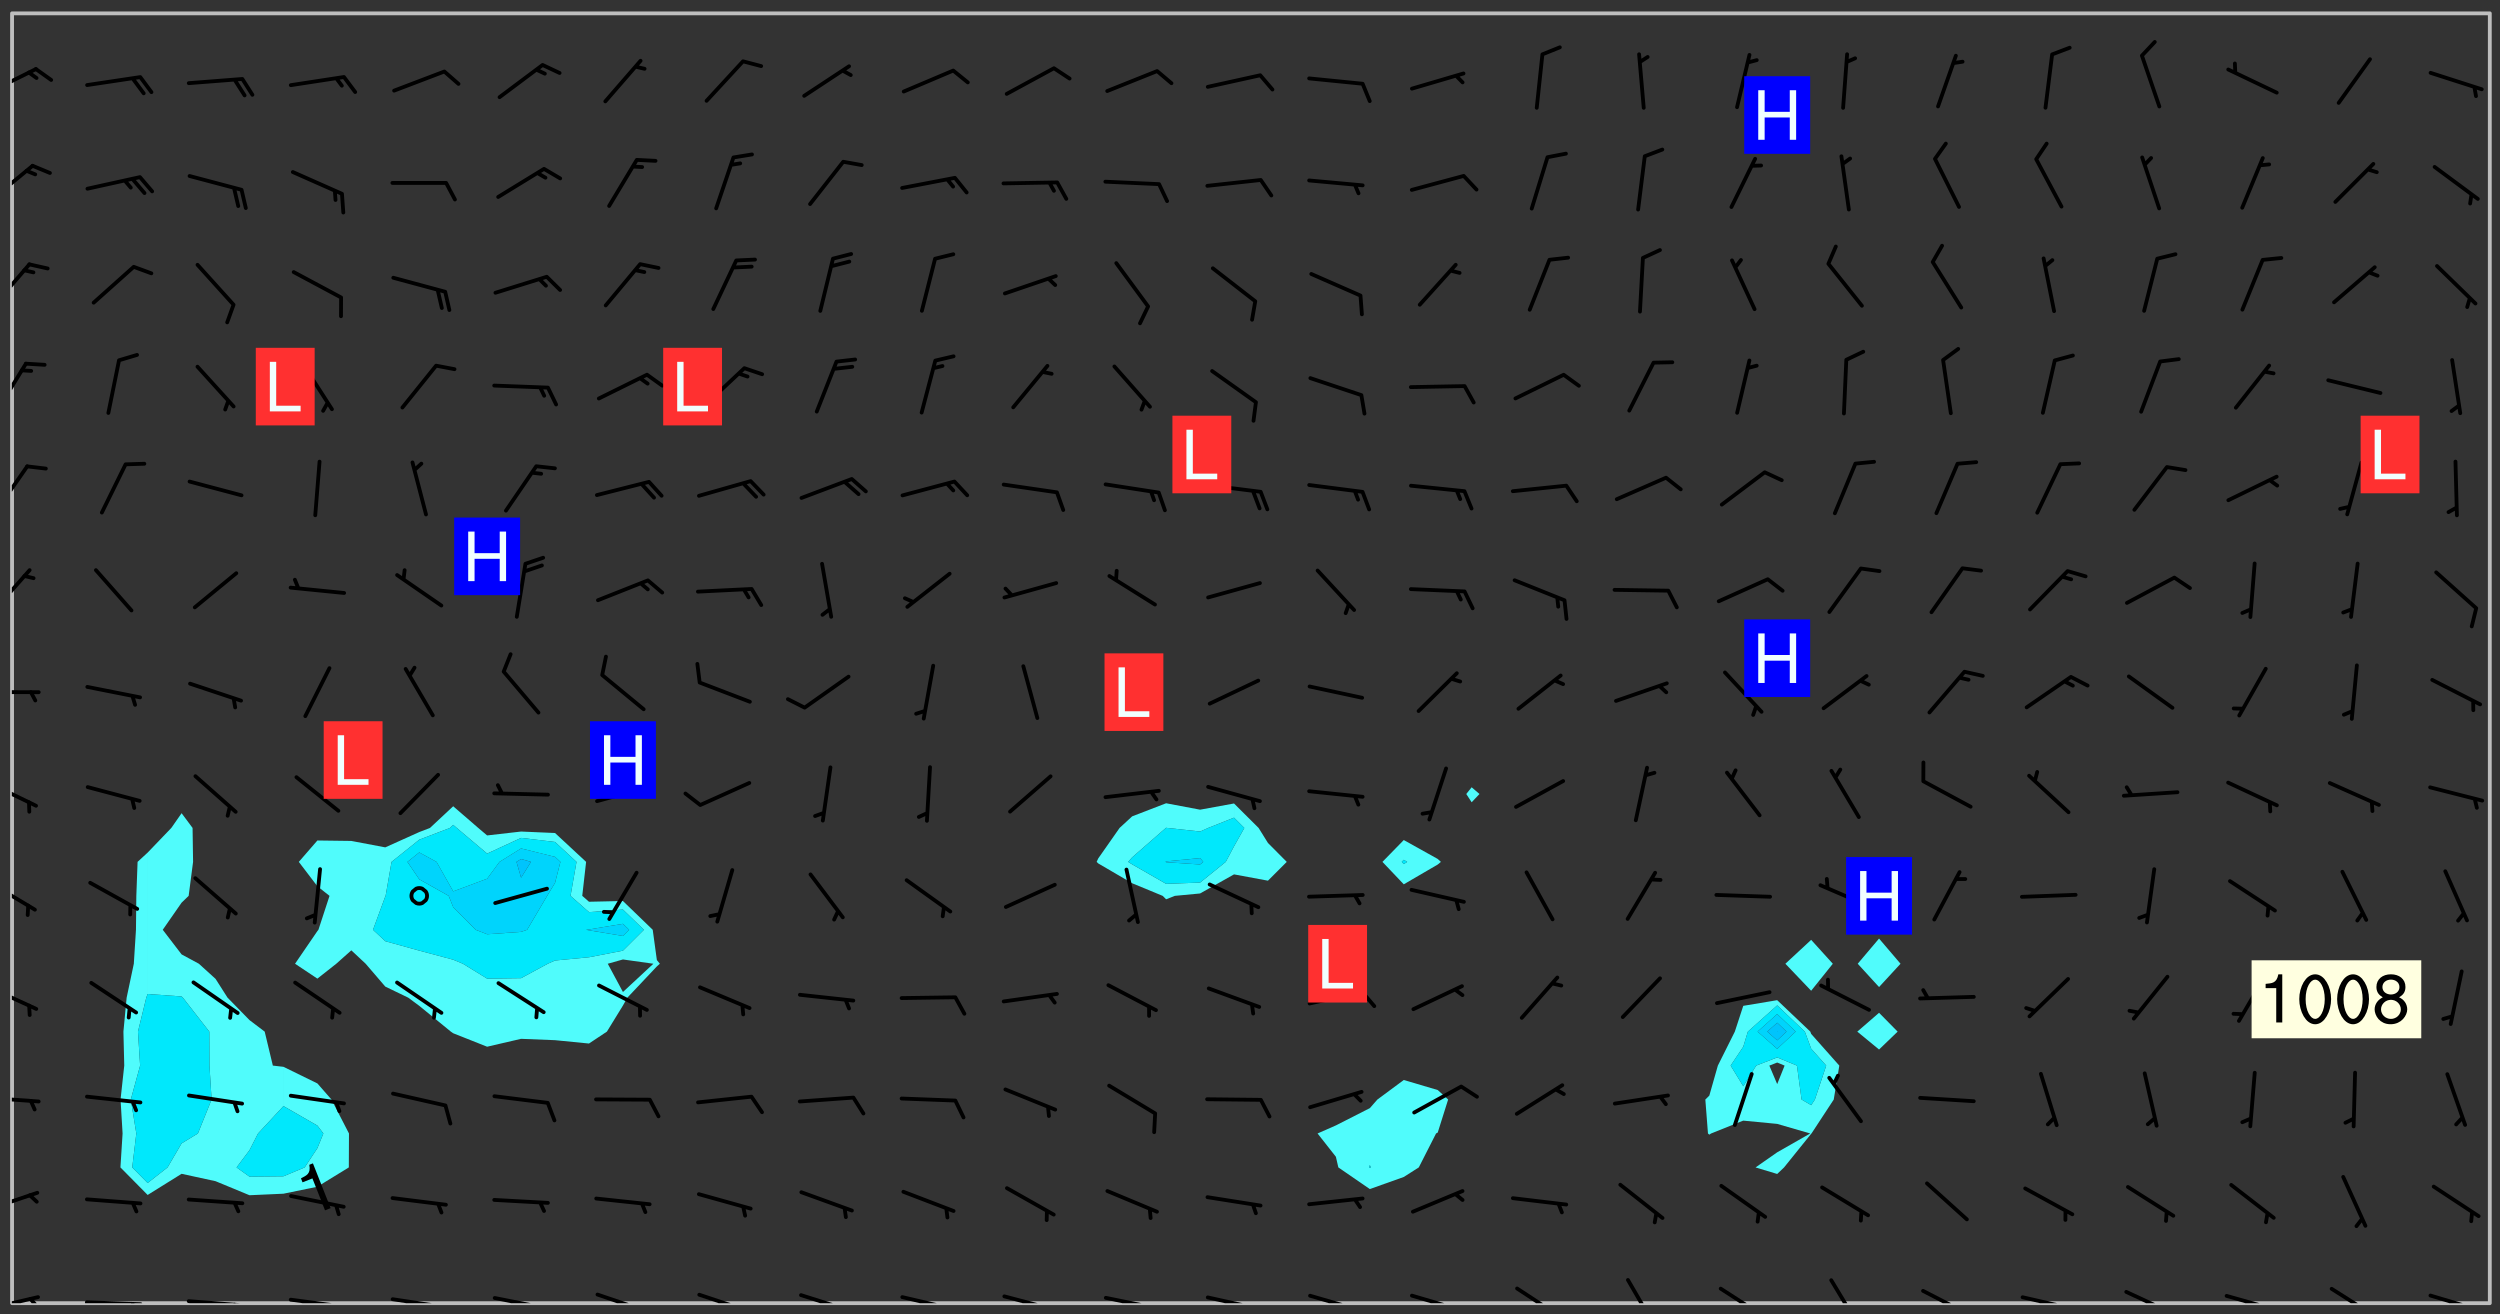<svg xmlns="http://www.w3.org/2000/svg" role="img" xmlns:xlink="http://www.w3.org/1999/xlink" viewBox="142.45 309.95 326.84 171.84"><rect x="142.45" y="309.95" width="326.84" height="171.84" fill="#333333" stroke="none"/><defs><clipPath id="a"><path d="M144 311.672h1v168.656h-1zm0 0"/></clipPath><clipPath id="b"><path d="M144 311.672h324v168.656H144zm0 0"/></clipPath><clipPath id="c"><path d="M467 311.672h1v168.656h-1zm0 0"/></clipPath><clipPath id="d"><path d="M144 479h4v1.328h-4zm0 0"/></clipPath><clipPath id="e"><path d="M146 479h2v1.328h-2zm0 0"/></clipPath><clipPath id="f"><path d="M153 479h9v1.328h-9zm0 0"/></clipPath><clipPath id="g"><path d="M159 480h2v.328h-2zm0 0"/></clipPath><clipPath id="h"><path d="M166 479h9v1.328h-9zm0 0"/></clipPath><clipPath id="i"><path d="M172 480h2v.328h-2zm0 0"/></clipPath><clipPath id="j"><path d="M180 479h8v1.328h-8zm0 0"/></clipPath><clipPath id="k"><path d="M186 480h2v.328h-2zm0 0"/></clipPath><clipPath id="l"><path d="M193 479h8v1.328h-8zm0 0"/></clipPath><clipPath id="m"><path d="M199 480h2v.328h-2zm0 0"/></clipPath><clipPath id="n"><path d="M206 479h9v1.328h-9zm0 0"/></clipPath><clipPath id="o"><path d="M212 480h2v.328h-2zm0 0"/></clipPath><clipPath id="p"><path d="M220 478h8v2.328h-8zm0 0"/></clipPath><clipPath id="q"><path d="M226 480h1v.328h-1zm0 0"/></clipPath><clipPath id="r"><path d="M233 478h8v2.328h-8zm0 0"/></clipPath><clipPath id="s"><path d="M239 480h2v.328h-2zm0 0"/></clipPath><clipPath id="t"><path d="M246 479h9v1.328h-9zm0 0"/></clipPath><clipPath id="u"><path d="M252 480h2v.328h-2zm0 0"/></clipPath><clipPath id="v"><path d="M260 479h8v1.328h-8zm0 0"/></clipPath><clipPath id="w"><path d="M266 480h1v.328h-1zm0 0"/></clipPath><clipPath id="x"><path d="M273 479h8v1.328h-8zm0 0"/></clipPath><clipPath id="y"><path d="M280 480h2v.328h-2zm0 0"/></clipPath><clipPath id="z"><path d="M286 479h9v1.328h-9zm0 0"/></clipPath><clipPath id="A"><path d="M292 480h2v.328h-2zm0 0"/></clipPath><clipPath id="B"><path d="M300 479h8v1.328h-8zm0 0"/></clipPath><clipPath id="C"><path d="M305 480h2v.328h-2zm0 0"/></clipPath><clipPath id="D"><path d="M313 479h8v1.328h-8zm0 0"/></clipPath><clipPath id="E"><path d="M319 480h1v.328h-1zm0 0"/></clipPath><clipPath id="F"><path d="M326 479h9v1.328h-9zm0 0"/></clipPath><clipPath id="G"><path d="M332 480h2v.328h-2zm0 0"/></clipPath><clipPath id="H"><path d="M340 478h7v2.328h-7zm0 0"/></clipPath><clipPath id="I"><path d="M355 477h5v3.328h-5zm0 0"/></clipPath><clipPath id="J"><path d="M367 478h7v2.328h-7zm0 0"/></clipPath><clipPath id="K"><path d="M381 477h5v3.328h-5zm0 0"/></clipPath><clipPath id="L"><path d="M393 478h8v2.328h-8zm0 0"/></clipPath><clipPath id="M"><path d="M406 479h8v1.328h-8zm0 0"/></clipPath><clipPath id="N"><path d="M412 480h2v.328h-2zm0 0"/></clipPath><clipPath id="O"><path d="M420 478h8v2.328h-8zm0 0"/></clipPath><clipPath id="P"><path d="M433 479h8v1.328h-8zm0 0"/></clipPath><clipPath id="Q"><path d="M439 480h1v.328h-1zm0 0"/></clipPath><clipPath id="R"><path d="M447 478h7v2.328h-7zm0 0"/></clipPath><clipPath id="S"><path d="M459 479h9v1.328h-9zm0 0"/></clipPath><clipPath id="T"><path d="M465 480h2v.328h-2zm0 0"/></clipPath><clipPath id="U"><path d="M144 465h4v4h-4zm0 0"/></clipPath><clipPath id="V"><path d="M144 453h4v2h-4zm0 0"/></clipPath><clipPath id="W"><path d="M144 438h4v5h-4zm0 0"/></clipPath><clipPath id="X"><path d="M144 425h4v5h-4zm0 0"/></clipPath><clipPath id="Y"><path d="M144 411h4v5h-4zm0 0"/></clipPath><clipPath id="Z"><path d="M144 400h4v1h-4zm0 0"/></clipPath><clipPath id="aa"><path d="M144 384h3v7h-3zm0 0"/></clipPath><clipPath id="ab"><path d="M144 370h3v7h-3zm0 0"/></clipPath><clipPath id="ac"><path d="M144 357h3v7h-3zm0 0"/></clipPath><clipPath id="ad"><path d="M144 344h3v7h-3zm0 0"/></clipPath><clipPath id="ae"><path d="M144 331h3v6h-3zm0 0"/></clipPath><clipPath id="af"><path d="M144 318h4v5h-4zm0 0"/></clipPath><g id="ag" clip-path="url(#clip1)"><path fill="#fff" fill-opacity="0" fill-rule="evenodd" d="M0 0h1000v1000H0zm0 0"/><path fill="#d3d3d3" fill-opacity="0" fill-rule="evenodd" d="M162.152 355.867l-.234.293.059.234.117.172.176.234.293.348.113.059.117-.172.059-.234.176-.176.465-.176h.699l.234.293.289.816.059.176.176.23.352.234.699.699.172.176.234.348.234.41.289.582.41.465.23.234.234.176.117.23.176.293.172 1.164v.234l.059.289.059.117.117.117.348.41.117.172.176.176.176.234.117.172.172.352.059.234.234.406.234-.059-.176.176-.059.93h-.582l-.234-.113-.348.113-.117.117-.059.293-.059.176-.117.172-.465.293-.059.234-.059.113v.645l.059.172v.41l.059.059v.406l.059.406.117.176.059.059.23.641-.059.293v.699l-.059.582v.234l-.059.23-.055.352v1.922l.055.117h.426l-.367.117-.023.352.891 1.168 1.742.539 1.34.359v.539l.09.809.535.715 1.52.27.891-.086.09 1.164.535.18 1.16-.18 2.055-.984 1.16-.363 1.879-.176 1.695-.18-.18.719-1.516.086-1.25.09-.805.27-1.074.809.27.719.535.898-.18.625-.266.809.266 1.078.625.898.805.18 1.25-.18-.266.723.098.504.055.293v.172l.059.293v.406l.176.117.352.117h.406l.293-.176.113-.117.059-.117.117-.23.059-.176.352-.465.23-.176.176-.059.176.059.059.176.117.988.055.469.059.172.117.234.176.059.816.059h.289l.117.234.059.406.059.352v1.105l.117.293.117.348.289.699.176.352.582.754.352.176.172.059.469.234.641.465.348.234.293.176.293.055.23.062.816.348.293.176.113.172.352.352.117.176.523.641v.289l.059.352v.348l.059.352.059.289.117.059.172.059h.176l.582.234.176.117.176.289.176.234.113.234.293.23.117.117v.41l.059.055.289.234.234.117.059.117.117.172.059.117.23.234.059.176.234.059.117.059-.117.113-.059.117v.117l-.117.293-.117.289v.582l.176.117.117.059.059.117.117.117.113.059.176.348.059.352.059.406v.176l-.059.176-.117.699v.172l.117.176.293.293h.406l.176.117.117.172.117.293v.234h-.527l-.23-.234h-.234l-.176.059-.059.699.059.348.117.176.176.41.117.23.289.469.176.055h.523l.234.059.758.641.059.293v.234l.059.059.23.348v.352l-.117.172v.293l.293.289.293.176.172.059.293.176.293.117.582.406.289.234.293.176.219.16.016.012.23.176.641.523.176.234.117.176.176.176.113.172v.641l.117.176.469.117.582.117.234.059.23.113.293.117.113.059.586.352.289.172.176.062.176.055.176.059.699.352.289.176.234.055.289.176.234.117.641.406.293.117.172.059.234.059.41.059.23.059.234.117.059.172-.41.176.469.059.059.293.113.234.176.055.234.059.176.059.406.117.641.234.117.172.059.234v.176l-.059.117-.059.406.234.234.117.059.348.117.641.23.176.117.289.117.176.176.234.465.582 1.105.176.176.348.176.176.117.352.117 1.047.523.234.059.465.113.293.059.465.176.758.582.234.234.348.465.176.176.289.234.816.699.293.176.289.289.293.176.293.289.695.641.176.176.293.234.289.234.469.289.641.582.348.234.234.293.348.348.352.465.934.992.348.406.117.176.234.059.113.117.645.176.23.113.234.059.293.176.23.117.934.699.406.406.234.176.406.176.234.117.816.348.348.234.234.117.293.289.23.117.758.352.352.172.23.059.293.117.234.059.871.176h.816l.469.23.172.059.875.699.465.117.293.059.176.059.23.059.469.059.348.059.352.059.406.059h.293l.172.059v.23l.176.176h.293l.348.059.352.059.699.117h.641l.465-.234.293-.176.172-.117.41-.172.289-.176.934-.465.469-.293.523-.293.465-.172.465-.176 1.051-.465.289-.117.41-.117.289-.117.527-.176 1.516-.699.582-.348.289-.059.293-.059.348-.117.875-.23.352-.117h.113l.234-.059.875-.234.234-.059h.812l.352-.059.816-.117.172-.059.352-.055.293-.059.23-.059.816-.176.176-.059h.348l.234-.059.465-.117.758-.172.234-.059h.348l.41-.117.289-.059 1.285-.059h.289l.41-.059.23-.059h.176l.875-.117h.406l.41-.117h.348l.352-.113.871-.059h1.75l1.047.289.41.117.289.117.352.117.289.117 1.051.172.289.059h.293l.293.059.172.059.41.059.172.059.117.059h.117l.117.059.352.059h.113l.41.066 1.922.395 1.926.395 1.52.449 1.695.719 2.145.805 1.605-.719 1.43-.805 1.16-1.078 1.25-.449 3.035-.719 1.875-.359 2.145-1.348 2.234-1.254 2.5-1.258 1.695-.449 1.785-.18 1.16-.27.625.539 1.34-.27.715-.988.984-1.344.445-.18.805-.359 1.875-.539 1.785-.449 1.25-.27 1.16-.09 1.699-.09 1.961-.27 1.25-.09h.539l.625-.09h.891l2.145-.18 2.41-.18 2.59-.09 1.695.18 1.609.09 1.43.359 1.16.719 1.875.988 1.16 1.527.266.715.629.09.355.898.535.539.535 1.527 1.074.359h.535l-.805.535.09 1.707.715 2.695.891.805.895.988.715 1.258 1.785.539 1.52-.18.355 1.344 1.609-.805.98-.539.27.27.316-.215.219-.145.801.449.449-.359h.355l.535-.27.539-.719.535-.27.625-.988 1.16.449.84.371 1.395.617 1.695-.18h1.605l1.785.09.18-1.707.535-1.344.805.27.492.848.402.406-.09.539v.359l.715.449.711-.27h1.43l.359.988.445 1.258.715 1.344 1.25.629 1.695.629.715-.18.18-.539.98-.09.449.359.086 1.258-.266.629-.535.18v.539l.715.984.266.539.984.988.801 1.078-.266.359-.09.898-.625 2.332-.355 2.066-.09 1.793-.18.719-.09.539v1.438l-.98 1.883-.359 1.707-.535.898-.805 1.168-.266.539 2.055 1.254.086.359-.355.539-.09-.18v.809l.09 1.438-.445.715-1.074.094-.266.715.535.898.805.719 1.16.809 1.34.27.445.359-.355.449-1.789-.09-1.25-.449-.715-.719-.625-.09-.176 3.59-.188 1.309h89.359V311.703h-55.27v49.082l.762.125 3.289.543 2.023 2.836v2.754l2.352.332 2.348.332h4.051l-1.379 4.16-2.023.707-2.023.703-.543.344-2.594 1.617-.188.117-2.023-2.078-.73-2.742-2.672-2.078-1.375-3.5-.066-.082-1.957-2.672 2.75-1.418v-49.082H294.422v91.414l.117.031.133.012.074.074.105.047.09.059.086.059.09.059.297.297.059.09.031.117.027.117.016.137-.031.117-.059.09-.059.086-.043.105-.047.102-.027.121v.145l.176.27.148.148.074.086.074.074.043.105.062.09.059.086.043.105.059.09.047.102.043.105.059.086.117.18.074.074.062.086.059.09.043.105.059.09.059.086.062.09.059.09.043.102.117.18.074.074.059.086.074.074.09.059.105.047h.148l.133-.016.133.016.102-.047.074-.074.047-.102-.016-.133v-.148l-.047-.105-.027-.117-.047-.102-.027-.121-.043-.102-.062-.09-.043-.102-.043-.105-.031-.117-.016-.133-.012-.137.086-.059.059-.086.121-.031.043.105.016.133v.117l.059.102.059.09.09.059.148.148.059.09.043.105-.012.102.086.059.105.047.086.059.09.059.074.074-.117.027-.105.047-.086.059-.074.074-.059.09-.062.086-.027.121-.047.102-.043.105-.031.117-.012.133-.016.133v.148l.027.117.047.105.043.102.059.09.074.074.09.059.074.074.09.059.059.09.043.105.047.102.117.031.133.016h.148l.117-.031.105.043.043.105.047.102.027.121L299.5 410l.027.117.031.121.027.117.105.043.102.047.133-.016.148.148.062.086.074.074.07.074.09.062.105.043.102.043.117.031.137.016.117-.031.074-.074.027-.117-.012-.133-.031-.121-.027-.117.043-.105h.117l.09.062.117.027h.148l.133.016h.148l.133.016.133-.016h.148l.133-.016.133-.012.137.012.117-.027.133-.016.191-.059-.059.176-.016.133-.027.121-.016.133-.059.086-.133.016-.105.047-.105.043-.117.031-.117.027-.266.031h-.148l-.133.016-.074.074.059.086.148.148.117.18.074.07.09.062.09.059.086.059.09.059.102.043.105.062.105.043.086.059.105.047.102.043.18.117.059.09-.043.102-.047.105.016.133.223.223.059.09.043.102.031.121.043.102.016.133.031.117.012.137.031.117.148.148.102.043.105.043.117.031.133.016.137.016h.117l.117-.031.09-.059.043-.105.047-.102.043-.105.031-.117.012-.133v-.148l-.012-.133-.016-.133-.031-.117-.043-.105-.047-.105-.043-.102-.043-.105-.016-.133.016-.133.027-.117.031-.117.027-.121.047-.102.09-.059.086-.062.074-.074.09-.059.223-.223.059-.086.074-.074.117-.18.059-.086v-.148l-.074-.074-.102-.047-.105-.043-.102-.043-.059-.09-.047-.105-.027-.117.09-.059.117-.031.102-.043.18-.117.148-.148.012-.133-.012-.105-.09-.059-.133.016h-.148l-.133.016-.133-.016-.121-.031-.086-.059-.074-.074-.059-.09-.062-.086-.117-.18-.059-.086.031-.121.086-.059.121-.031.059-.086v-.121l-.031-.117-.059-.09-.059-.086-.047-.105-.027-.117-.016-.133.059-.09.074-.074.09-.059.117-.18.074-.074.059-.086.148-.148.121-.031.133-.016.133.016.074.074.043.105.016.133-.031.117-.117.031-.133.012-.148.148-.043.105-.047.102-.027.121-.031.117v.148l.031.117.043.105.059.09.074.07.074.074.117.031.121.027.117-.027.133-.016h.117l.09.059.074.074.047.105.059.086.102.047.133.016.105.043.086.059-.012.105-.074.074-.18.117-.059.09-.09.059-.07.074-.074.074-.062.09-.027.117-.016.133.016.133-.016.133v.148l.016.133.027.117.031.121.074.074.09.059.086.059.09.059.117.031v.086l-.102.047-.09.059-.266.031-.117.027h-.148l-.105.043-.102.047-.059.09-.062.234-.012.133-.031.121-.016.133v.293l-.012.133.012.137.016.133.133.016.133.012.121.031.086.059.074.074.047.105.043.102.016.133v.445l-.016.133v.445l.031.266.027.117.016.133.031.117.086.211.031.266v.148l-.031.117-.027.117-.031.121-.027.117-.031.117-.031.121-.012.133-.016.133.09.059.117-.031.102.016.047.105-.031.266v.441l-.043.105-.047.105-.043.102-.043.105-.059.086-.031.121-.043.117-.031.117-.016.133.016.133.059.09.105.047.086.059.059.086-.012.137-.031.117-.043.102v.445l-.016.133v.148l-.031.117-.043.105-.027.117-.047.105-.043.102-.031.121-.027.117-.031.133-.031.117-.027.117-.043.105-.031.117-.031.121-.012.133-.016.133v.297l.027.117v.148l.047.398.027.117.059.09.121.031h.148l.133-.016.059.09v.117l-.059.09-.09.059-.102.043-.105.047-.09.059-.086.059-.137.016-.117-.031-.133-.016-.102.047-.062.086-.012.137-.016.133-.031.117-.027.117-.016.133-.031.121v.297l.016.133.031.117v.148l.012.133v.148l-.027.117-.047.102-.027.121-.031.117-.059.09-.074.074-.102.043-.105.047-.117.027-.121.031-.102-.047.059-.086.105-.047.027-.117.031-.117.027-.121.031-.117v-.148l.016-.133-.031-.117-.043-.105-.105.016-.074.074-.102.043-.09.062-.074.074-.043.102-.016.133-.031.117L304.25 426l-.031.117-.027.117-.031.121-.027.117-.031.117-.043.105-.09.059h-.09l-.117-.031-.031-.086.016-.137-.031-.117v-.148l-.012-.133v-.148l-.062-.234-.027-.121-.043-.102-.047-.105-.059-.086-.059-.09-.043-.105-.062-.086-.148-.148-.07-.074-.105-.047-.105-.043-.102-.043-.297-.297-.09-.074-.086-.059-.105-.043-.09-.062-.086-.059-.105-.043-.09-.059-.086-.062-.074-.07-.105-.047-.086-.059-.105-.043-.09-.062-.102-.043-.105-.043-.086-.059-.105-.047-.105-.043-.102-.047-.09-.059-.102-.043-.105-.043-.09-.062-.117-.027-.133-.016-.133.016H299.75l-.133.016-.117-.031-.09-.059-.074-.074-.09-.059-.102-.047h-.148l-.121-.027-.102-.043-.074-.074-.117-.18-.09-.059-.102-.043-.09-.062-.105-.043-.09-.059-.086-.059-.105-.047-.059-.086-.059-.09-.043-.105-.047-.102-.074-.074-.086-.059-.074-.074-.09-.059-.223-.223-.043-.105-.031-.266.105-.043h.145l.105.043.074.074.09.059.086.059.105.047.09.059.148.148.07.074.148.148.062.086.074.074.086.059.074.074.09.062.09.059.086.059.27.176.102.047.105.043.102.043.047-.074.059-.086.074-.074.07-.074.105.043.074.074.059.09.043.102.047.105.043.105.121.027.117-.027.074-.09.043-.105.059-.09.074-.074.105-.043.117-.027.133.012.09.059.148.148.059.09.043.105.047.102.043.105.043.102.105.047.105.043.133.016.086-.059.059-.09.074-.074.105-.043.117.027.105.047.102.043.105.043.102.047.18.117v.117l-.016.133.016.133.016.137.059.086.102.047.121.027.117.031h.148l.117-.031.059-.09.18-.117.059-.09.074-.074.059-.086.117-.18.18-.117.117.031.09.059.043.074-.016.133v.117l.09.059h.148l.133-.016.133-.012.266-.031.105-.043.117-.031.121-.027.074-.074.07-.074.062-.09-.016-.105-.047-.102-.102-.043-.105-.016-.117.027-.266.031h-.148l-.074-.074-.09-.059-.117-.031-.117-.027-.133-.016h-.148l-.133.016h-.297l-.105-.047-.148-.148-.043-.102-.059-.09.223-.223.086-.059.105-.043.117-.031.133-.016.133.016.137.016.102.043.133-.012.09-.062.102-.043.062-.09-.047-.102-.09-.059-.117-.031-.102-.043-.059-.09-.062-.09v-.117l.016-.133.105-.047.074-.07v-.121l-.09-.059-.031-.117.09-.059.074-.074.043-.105.059-.09.047-.102.016-.133v-.148l-.047-.105-.043-.102-.09-.059-.133-.016-.102-.043-.137-.016-.117-.031h-.445l-.133-.016-.133-.012-.133-.016-.117-.031h-.148l-.133-.016-.133-.012-.266-.031-.121-.043-.086-.059-.074-.074v-.148l.012-.133.105-.047.102-.043.133-.016h.152l.133-.016h.293l.121.031.102.043.09.059.234.062.121-.047.09-.059.102-.043.133-.016.105.043.102.047.133.012.121-.027h.145l.121-.031.117-.027.105-.047.074-.074.086-.059.148-.148.059-.086.047-.105.027-.117.016-.105-.102-.043-.09-.059-.117-.031-.105-.043-.09-.062-.074-.086-.074-.074-.102-.043-.105-.047-.102-.043-.059-.09-.047-.102-.086-.211-.062-.086-.059-.09-.074-.074-.086-.059h-.27l-.117.031-.09.059-.102.043-.133.016-.105-.016-.027-.117-.062-.09-.117-.031-.102-.043-.148-.148-.031-.117-.016-.105.074-.074.18-.117.117-.027.117-.031.137.016.102.043.105.043.102.047.105.043.117.031.133.016.117.027.133.016.105-.016.09-.059-.074-.074-.105-.043-.074-.074-.074-.09-.148-.148-.086-.059-.09-.059-.074-.074-.09-.059-.102-.047-.121-.027-.102-.047-.105-.043-.117-.031-.102-.043-.121-.031h-.148l-.117.031-.105.043-.086.062-.18.117-.086.059-.09.059-.105.047-.086.059-.105.043-.102.043-.105.047-.074.074-.059.09-.059.086-.047.105-.059.086-.074.074-.133-.012-.117-.031h-.117l-.074.074-.09.059-.074.074-.09.059-.086.059-.105.047-.102.043-.137.016-.102-.043-.148-.148-.105-.047h-.086l-.105.047-.102.043-.121.031-.117-.031-.074-.074v-.117l.031-.121.074-.07.059-.09.074-.074.117-.031.105-.043h.293l.133-.016.137-.016.102-.043.09-.059.102-.047.09-.059.133-.012.09.059.133.012.09-.059.086-.059.105-.043.09-.059.086-.062.09-.059.148-.148.059-.086.059-.09.105-.043.133-.016.117.027.121.031.059-.059.059-.09.031-.266.027-.117.105.012.133.016.102-.043.09-.059.059-.09.074-.074.059-.09.047-.102.012-.133-.012-.133-.047-.105-.148-.148-.059-.09-.059-.086-.043-.105v-.445l.016-.133v-.148l.012-.133-.059-.059-.09.059-.102-.043-.18-.117-.086-.059-.062-.09-.059-.09-.074-.074-.086-.059-.121.031-.102.012-.105.047-.086.059-.105.043-.148.148-.09.059-.086.059-.09.062-.105.043-.133.016v-.121l.105-.043.117-.031.074-.07.043-.105v-.148l-.027-.117-.148-.148-.133-.016h-.148l-.117.031-.105.043-.102.043-.09.062-.117.027-.074-.074.012-.133-.043-.102-.043-.105-.09-.059-.117.027-.121.031-.117.031-.102.043-.121.031-.102.043-.105.043-.09.059-.102.016v-.117l.016-.133-.059-.09-.074.043-.148.148-.059.09-.074.074-.047.105-.043.102-.074.074-.059.09-.074.074-.059.086-.074.074-.09.062-.074.07-.074.074-.102.016-.133.016-.105-.043v-.121l.148-.148.043-.102.059-.09.047-.102.043-.105.059-.09.031-.117.043-.102.031-.121.027-.117.047-.105.043-.102.043-.105.074-.07.09-.062.09-.059.102-.043h.297l.266-.031.105-.043-.074-.074-.117-.031-.105-.043-.09-.059-.102-.047-.09-.059-.102-.043-.105-.043-.09-.062-.086-.059-.105-.043-.102-.043-.121-.031-.117-.031-.102-.043L297.5 410.25l-.102-.043-.09-.059-.043-.105-.016-.133.102-.043.133-.016.137.016.133-.016.102-.043.059-.09.016-.105-.09-.059-.074-.074-.102-.043-.09-.059-.148-.148-.043-.105-.016-.133v-.293l-.059-.09-.09-.059-.074-.074-.043-.105-.031-.117-.059-.09-.074-.074-.117-.027-.074-.074-.09-.059-.09-.062-.086-.059-.074-.074-.059-.086-.047-.105-.086-.059-.148-.148-.195-.059-.133.016-.102.043-.074.074-.047.102-.043.105-.059.09-.059.086-.297.297-.09.059h-.086l-.062-.086-.043-.105.031-.117.059-.09.027-.117-.012-.133-.09-.062-.105.047-.117.027-.117.031-.27.176-.102.047-.117.027-.105.047-.09.059-.102.043-.059-.086-.047-.105.016-.133.047-.105.07-.074.074-.07.059-.09v-.148l-.043-.105h-.238l-.102.047-.031.117-.027.117-.031.121-.074.043-.133.016-.074-.047-.043-.102-.043-.105-.047-.102-.043-.105-.121.031-.102.043-.133.016-.117.031-.105.043-.09.059-.102.047-.121.027-.133.016-.102-.043-.059-.09-.047-.105-.043-.102-.043-.105v-.117l.059-.09.086-.059.18-.117.102-.047.105-.043.105-.059.102-.043.09-.062.102-.043.105-.059.102-.047.09-.059.105-.043.102-.043.09-.062.102-.043.137-.016.117.031.102.043.121.031.102.043.105.047.102.043.105.043.102.047.105.043.102.043.105.047.086.059.105.043.117.031.105.043.102.047.09.059.105.043.102.043.105.047.117.027.102.047.121.027h.148l.086-.059.016-.102.059-.09-.027-.117-.074-.074-.117-.18-.074-.074-.09-.074-.18-.117-.086-.059-.105-.043-.102-.047-.27-.176-.059-.09-.074-.074-.059-.09-.043-.102-.031-.117-.016-.137v-.562l-.012-.133-.016-.133-.031-.117-.016-.133-.012-.133-.031-.121-.223-.223-.059-.086-.016-.105.031-.117.133-.016v-91.414H172.992v1.453l-.059.234-.352 1.051-.172.523-.117.348-.176.41-.117.172-.234.293-.23.059h-.352l-.117.059-.23.406v.293l.117.176.23.23.117.234.641.758.293.465.176.234.23.352.234.348.641.816.176.465.172.41.117.695.176.469.117 1.398.059.465v.875l.117 1.047v4.781l-.059.465-.352 1.281-.176.523-.113.41-.352.93L172.934 336l-.234.582-.117.176-.172.348-.176.406-.352.816-.059.293-.113.293-.117.289-.059.176-.117.875-.059.406-.059.117-.059.176-.059.172-.23.527-.117.172v.234l-.117.234-.059.172-.176.586v.289l-.059.176v.293l-.059.113-.059.527v.172l-.055.234v2.621l-.176.816-.117.176-.176.234-.117.172-.113.234-.586.934-.23.289-.293.465-.176.234-.289.352-.352.699-.113.23-.176.41-.176.23-.406.527-.816.699-.293.172-.289.234-.176.117-.176.176-.523.406-.527.176-.172.176-.234.055-.641.176h-.758m12.211 31.023l-1.074.449.359.895 1.25-.715.445-.539-.98-.09"/><path fill="#d3d3d3" fill-opacity="0" fill-rule="evenodd" d="M201.508 416.598h-.895l.449.629.98.359.805-.09.445-.988-.176.09-.715-.355-.895.355m154.621 59.07l-.059-.523v-.293l.113-.293.059-.23.469-.469h.113l.117-.113.117-.059h.176l.234-.059h.348l.234.059.117.059.23.172.059.176.117.582v.293l-.117.176-.172.289-.176.176-.527.523-.23.234-.117.059h-.176l-.117-.059-.406-.293-.176-.117-.117-.059-.059-.113-.055-.117m6.641-10.957l-.059-.172v-1.109l.059-.172.176-.059.172-.059h.176l.234-.059.117.059.059.699-.059.172-.117.176-.117.059-.234.523-.113.059h-.234l-.059-.117m9.613-14.391l-.117-.176v-.699l.293-.875.117-.172.176-.352.113-.23.117-.293.352-.758.117-.23.172-.234h.176l.117-.059h.641l.117.059.234.234.172.113.352.293.117.117.113.176v.113l.117.059.117.117v.699l-.059.176v.23l-.059.176-.348 1.051-.117.23-.117.234-.117.059-.23.234-.641.289h-.875l-.41-.117-.641-.465"/><path fill="none" stroke="#bebebe" stroke-linecap="round" stroke-linejoin="round" stroke-miterlimit="10" stroke-width=".5" d="M467.957 311.695H144.027v168.625h323.93v-168.625"/><g clip-path="url(#a)"><path fill="#fff" fill-opacity="0" fill-rule="evenodd" d="M144 475.891v4.438h.004H144V311.672h.004H144v164.219"/></g><g clip-path="url(#b)"><path fill="#fff" fill-opacity="0" fill-rule="evenodd" d="M144.004 480.328V311.672h22.188v104.594l-1.344 1.926-3.094 3.223-1.316 1.215-.164 4.441-.047 4.438-.281 4.438-.938 4.438-.422 4.438.109 4.441-.484 4.438.266 4.438-.281 4.438 3.559 3.602 4.438-2.766 4.438.965 4.438 1.836 4.441-.199 4.438-.914 4.109-2.523.02-4.438-2.289-4.438-1.84-2.105-4.438-2.172-1.387-.16-1.066-4.441-1.988-1.508-2.867-2.93-1.57-2.461-2.18-1.977-2.258-1.219-2.465-3.219 2.465-3.547.922-.891.578-4.441-.066-4.438-1.434-1.926V311.672h35.508v103.684l-3.035 2.836-1.402.539-4.441 2-4.438-.84-4.438-.059-2.43 2.797 2.43 3.188 1.586 1.254-1.453 4.438-.133.164-2.922 4.273 2.922 1.949 2.473-1.949 1.965-1.75 1.871 1.75 2.566 2.988 3 1.449 1.441 1.066 4.129 3.371.309.215 4.438 1.762 4.438-1.031 4.441.176 4.438.438 2.344-1.559 2.094-3.406.578-1.031 3.859-4.086.391-.352-.391-.477-.543-3.961-3.895-3.762-4.438.098-.879-.773.504-4.441-4.062-3.773-4.441-.191-4.438.508-1.16-.98-3.277-2.836v-103.684h93.203v103.293l-4.438 1.711-1.645 1.516-2.793 3.988-.207.449.207.199 4.438 2.594 3.988 1.648.449.449 1.141-.449 3.301-.312 4.438-2.496 4.438.824 2.457-2.457-2.457-2.473-1.223-1.965-3.215-3.199-4.438.812-4.441-.84V311.672h31.07v108.102l-2.789 2.855 2.789 2.934v25.582l-3.449 2.555-.988 1.125-4.438 2.258-2.395 1.055 2.395 3.043.32 1.395 4.117 2.832 4.438-1.582 1.965-1.25 2.258-4.438.215-.113 1.363-4.324-1.363-1.242-4.438-1.312V425.562l4.438-2.586.418-.348-.418-.383-4.438-2.473V311.672h8.875V412.875l-.703.879.703 1.082 1.023-1.082-1.023-.879V311.672h39.945v129.035l-4.438.742-1.102 3.371-2.219 4.441-1.117 3.926-.52.512.344 4.438.176.152.234-.152 4.203-1.68 4.438.426 4.316 1.254-4.316 2.461-2.828 1.977 2.828.855.898-.855 3.543-4.398.043-.039 2.91-4.438.727-4.438-3.68-4.145-.109-.297-4.332-4.113V311.672h4.441V432.82l-3.371 3.125 3.371 3.531 2.832-3.531-2.832-3.125V311.672h8.875v120.98l-2.789 3.293 2.789 3.047v3.363l-2.844 2.465 2.844 2.34 2.43-2.34-2.43-2.465v-3.363l2.809-3.047-2.809-3.293V311.672h79.887v168.656H144.004"/></g><path fill="#50fcfc" fill-rule="evenodd" d="M161.754 466.176l-3.559-3.602.281-4.438-.266-4.438.484-4.438-.109-4.441.422-4.438.938-4.438.281-4.438.047-4.438.164-4.441 1.316-1.215v18.492l-.18.477-1.086 4.438.281 4.441-1.219 4.438.723 4.438-.535 4.438 2.016 2.039 2.602-2.039 1.836-3.141 2.133-1.297 1.789-4.438-.277-4.438-.023-4.441-3.453-4.438-.168-.16-4.438-.316v-18.492l3.094-3.223 1.344-1.926 1.434 1.926.066 4.438-.578 4.441-.922.891-2.465 3.547 2.465 3.219 2.258 1.219 2.18 1.977 1.57 2.461 2.867 2.93 1.988 1.508 1.066 4.441 1.387.16v5.133l-3.324 3.582-1.117 2.188-1.691 2.25 1.691 1.207 4.441-.047 2.773-1.16 1.664-2.52.781-1.918-.781-1.031-4.438-2.551v-5.133l4.438 2.172 1.84 2.105 2.289 4.438-.02 4.438-4.109 2.523-4.438.914-4.441.199-4.438-1.836-4.438-.965-4.438 2.766"/><path fill="#00e8fc" fill-rule="evenodd" d="M160.273 458.137l-.723-4.438 1.219-4.438-.281-4.441 1.086-4.438.18-.477 4.438.316.168.16 3.453 4.438.023 4.441.277 4.438-1.789 4.438-2.133 1.297-1.836 3.141-2.602 2.039-2.016-2.039.535-4.438m14.793 5.645l-1.691-1.207 1.691-2.25 1.117-2.188 3.324-3.582 4.438 2.551.781 1.031-.781 1.918-1.664 2.52-2.773 1.16-4.441.047"/><path fill="#50fcfc" fill-rule="evenodd" d="M183.945 437.895l-2.922-1.949 2.922-4.273.133-.164 1.453-4.438-1.586-1.254-2.43-3.188 2.43-2.797 4.438.059 4.438.84 4.441-2 1.402-.539 3.035-2.836v2.434l-.43.402-4.008 1.535-3.621 2.902-.777 4.441-.043.074-1.605 4.363L192.82 433l4.441 1.23 4.438 1.188 1.266.527 3.172 1.949 4.438-.062 3.488-1.887.953-.422 4.438-.426 4.438-.863v1.152l-1.984.559 1.984 3.695 3.977-3.695-3.977-.559v-1.152l2.738-2.727-2.738-2.645-4.438.336-2.414-2.129.781-4.441-2.805-2.605-4.441-.531-4.438 2.051-3.973-3.352-.465-.402v-2.434l3.277 2.836 1.16.98 4.438-.508 4.441.191 4.062 3.773-.504 4.441.879.773 4.438-.098 3.895 3.762.543 3.961.391.477-.391.352-3.859 4.086-.578 1.031-2.094 3.406-2.344 1.559-4.438-.438-4.441-.176-4.438 1.031-4.438-1.762-.309-.215-4.129-3.371-1.441-1.066-3-1.449-2.566-2.988-1.871-1.75-1.965 1.75-2.473 1.949"/><path fill="#00e8fc" fill-rule="evenodd" d="M192.82 433l-1.605-1.492 1.605-4.363.043-.074.777-4.441 3.621-2.902 4.008-1.535.43-.402.465.402 3.973 3.352 4.438-2.051v1.379l-2.824 1.758-1.613 2.199-4.438 1.656-2.176-3.855-2.262-1.238-1.547 1.238 1.547 2.277 3.848 2.164.59 1.477 2.941 2.961 1.496.582 4.438-.312.789-.27 2.617-4.438 1.035-1.703.703-2.738-.703-.656-4.441-1.102v-1.379l4.441.531 2.805 2.605-.781 4.441 2.414 2.129 4.438-.336v1.863l-4.438.734-.387.047.387.07 4.438.734.809-.805-.809-.781v-1.863l2.738 2.645-2.738 2.727-4.438.863-4.438.426-.953.422-3.488 1.887-4.438.062-3.172-1.949-1.266-.527-4.438-1.188L192.82 433"/><path fill="#00d4fc" fill-rule="evenodd" d="M197.262 424.906l-1.547-2.277 1.547-1.238 2.262 1.238 2.176 3.855 4.438-1.656 1.613-2.199 2.824-1.758v1.383l-.602.375.602 2.07 1.293-2.07-1.293-.375v-1.383l4.441 1.102.703.656-.703 2.738-1.035 1.703-2.617 4.438-.789.27-4.438.312-1.496-.582-2.941-2.961-.59-1.477-3.848-2.164"/><path fill="#00c4fc" fill-rule="evenodd" d="M210.574 424.699l-.602-2.07.602-.375 1.293.375-1.293 2.07"/><path fill="#00d4fc" fill-rule="evenodd" d="M219.453 431.578l-.387-.07.387-.047 4.438-.734.809.781-.809.805-4.438-.734"/><path fill="#fff" fill-opacity="0" fill-rule="evenodd" d="M223.891 435.387l-1.984.559 1.984 3.695 3.977-3.695-3.977-.559"/><path fill="#50fcfc" fill-rule="evenodd" d="M286.027 422.828l-.207-.199.207-.449 2.793-3.988 1.645-1.516 4.438-1.711 4.441.84 4.438-.812v1.855l-3.387 1.344-1.051.469-4.305-.469-.137-.023-.035.023-4.402 3.844-.523.594.523.324 4.438 2.547 4.441-.164 3.355-2.707 1.082-2.035 1.348-2.402-1.348-1.344v-1.855l3.215 3.199 1.223 1.965 2.457 2.473-2.457 2.457-4.438-.824-4.438 2.496-3.301.312-1.141.449-.449-.449-3.988-1.648-4.438-2.594"/><path fill="#00e8fc" fill-rule="evenodd" d="M290.465 422.953l-.523-.324.523-.594 4.402-3.844.035-.023.137.023 4.305.469v3.477l-4.441.422-.074.07.074.047 4.441.293.418-.34-.418-.492v-3.477l1.051-.469 3.387-1.344 1.348 1.344-1.348 2.402-1.082 2.035-3.355 2.707-4.441.164-4.438-2.547"/><path fill="#00d4fc" fill-rule="evenodd" d="M294.902 422.676l-.074-.047.074-.07 4.441-.422.418.492-.418.34-4.441-.293"/><path fill="#50fcfc" fill-rule="evenodd" d="M317.098 461.18l-2.395-3.043 2.395-1.055 4.438-2.258v7.438l-.094.312.094.066.133-.066-.133-.312v-7.438l.988-1.125 3.449-2.555 4.438 1.312 1.363 1.242-1.363 4.324-.215.113-2.258 4.438-1.965 1.25-4.438 1.582-4.117-2.832-.32-1.395"/><path fill="#00e8fc" fill-rule="evenodd" d="M321.535 462.641l-.094-.066.094-.312.133.312-.133.066"/><path fill="#50fcfc" fill-rule="evenodd" d="M325.973 425.562l-2.789-2.934 2.789-2.855v2.582l-.27.273.27.285.449-.285-.449-.273v-2.582l4.438 2.473.418.383-.418.348-4.438 2.586"/><path fill="#00e8fc" fill-rule="evenodd" d="M325.973 422.914l-.27-.285.27-.273.449.273-.449.285"/><path fill="#50fcfc" fill-rule="evenodd" d="M334.848 414.836l-.703-1.082.703-.879 1.023.879-1.023 1.082m30.895 43.301l-.344-4.438.52-.512 1.117-3.926 2.219-4.441 1.102-3.371 4.438-.742v.68l-3.836 3.434-.602 1.973-1.648 2.469 1.648 2.695 1.691-2.695 2.746-1.07v.668l-1.027.402 1.027 2.418.969-2.418-.969-.402v-.668l2.582 1.07.605 4.438 1.254.734.484-.734 1.484-4.438-1.969-2.215-.828-2.227-3.613-3.434v-.68l4.332 4.113.109.297 3.68 4.145-.727 4.438-2.91 4.438-.043.039-3.543 4.398-.898.855-2.828-.855 2.828-1.977 4.316-2.461-4.316-1.254-4.438-.426-4.203 1.68-.234.152-.176-.152"/><path fill="#00e8fc" fill-rule="evenodd" d="M370.355 451.957l-1.648-2.695 1.648-2.469.602-1.973 3.836-3.434v1.137l-2.566 2.297 2.566 2.254 2.418-2.254-2.418-2.297v-1.137l3.613 3.434.828 2.227 1.969 2.215-1.484 4.438-.484.734-1.254-.734-.605-4.438-2.582-1.07-2.746 1.07-1.691 2.695"/><path fill="#00d4fc" fill-rule="evenodd" d="M374.793 447.074l-2.566-2.254 2.566-2.297v1.137l-1.297 1.16 1.297 1.141 1.223-1.141-1.223-1.16v-1.137l2.418 2.297-2.418 2.254"/><path fill="#00c4fc" fill-rule="evenodd" d="M374.793 445.961l-1.297-1.141 1.297-1.16v1.137l-.023.023.023.023.027-.023-.027-.023v-1.137l1.223 1.16-1.223 1.141"/><path fill="#fff" fill-opacity="0" fill-rule="evenodd" d="M374.793 448.859l-1.027.402 1.027 2.418.969-2.418-.969-.402"/><path fill="#00b8fc" fill-rule="evenodd" d="M374.793 444.844l-.023-.023.023-.023.027.023-.027.023"/><path fill="#50fcfc" fill-rule="evenodd" d="M379.234 439.477l-3.371-3.531 3.371-3.125 2.832 3.125-2.832 3.531m8.875 7.684l-2.844-2.34 2.844-2.465 2.43 2.465-2.43 2.34m0-8.168l-2.789-3.047 2.789-3.293 2.809 3.293-2.809 3.047"/><g clip-path="url(#c)"><path fill="#fff" fill-opacity="0" fill-rule="evenodd" d="M467.996 480.328H468V311.672h-.004H468v168.656h-.004"/></g><path fill="#fff" fill-opacity="0" fill-rule="evenodd" d="M182.621 471.074l5.434-2.148-3.664-9.262-5.434 2.148 3.664 9.262"/><path fill-rule="evenodd" d="M182.887 462.23l.473-.188 2.316 5.855-.734.289-1.648-4.176-1.293.512-.203-.52.496-.266.215-.141.18-.168.137-.207.086-.258.023-.328-.047-.406"/><g clip-path="url(#d)"><path fill="none" stroke="#000" stroke-linecap="round" stroke-linejoin="round" stroke-miterlimit="10" stroke-width=".5" d="M147.422 479.531l-6.844 1.594"/></g><g clip-path="url(#e)"><path fill="none" stroke="#000" stroke-linecap="round" stroke-linejoin="round" stroke-miterlimit="10" stroke-width=".5" d="M146.426 479.766l.809.922"/></g><g clip-path="url(#f)"><path fill="none" stroke="#000" stroke-linecap="round" stroke-linejoin="round" stroke-miterlimit="10" stroke-width=".5" d="M160.828 480.453l-7.023-.246"/></g><g clip-path="url(#g)"><path fill="none" stroke="#000" stroke-linecap="round" stroke-linejoin="round" stroke-miterlimit="10" stroke-width=".5" d="M159.805 480.414l.539 1.105"/></g><g clip-path="url(#h)"><path fill="none" stroke="#000" stroke-linecap="round" stroke-linejoin="round" stroke-miterlimit="10" stroke-width=".5" d="M174.133 480.598l-7.008-.539"/></g><g clip-path="url(#i)"><path fill="none" stroke="#000" stroke-linecap="round" stroke-linejoin="round" stroke-miterlimit="10" stroke-width=".5" d="M173.113 480.52l.492 1.125"/></g><g clip-path="url(#j)"><path fill="none" stroke="#000" stroke-linecap="round" stroke-linejoin="round" stroke-miterlimit="10" stroke-width=".5" d="M187.43 480.789l-6.969-.922"/></g><g clip-path="url(#k)"><path fill="none" stroke="#000" stroke-linecap="round" stroke-linejoin="round" stroke-miterlimit="10" stroke-width=".5" d="M186.414 480.656l.43 1.148"/></g><g clip-path="url(#l)"><path fill="none" stroke="#000" stroke-linecap="round" stroke-linejoin="round" stroke-miterlimit="10" stroke-width=".5" d="M200.734 480.852l-6.949-1.047"/></g><g clip-path="url(#m)"><path fill="none" stroke="#000" stroke-linecap="round" stroke-linejoin="round" stroke-miterlimit="10" stroke-width=".5" d="M199.723 480.699l.41 1.156"/></g><g clip-path="url(#n)"><path fill="none" stroke="#000" stroke-linecap="round" stroke-linejoin="round" stroke-miterlimit="10" stroke-width=".5" d="M214.023 481.012l-6.895-1.367"/></g><g clip-path="url(#o)"><path fill="none" stroke="#000" stroke-linecap="round" stroke-linejoin="round" stroke-miterlimit="10" stroke-width=".5" d="M213.02 480.812l.355 1.176"/></g><g clip-path="url(#p)"><path fill="none" stroke="#000" stroke-linecap="round" stroke-linejoin="round" stroke-miterlimit="10" stroke-width=".5" d="M227.215 481.461l-6.652-2.266"/></g><g clip-path="url(#q)"><path fill="none" stroke="#000" stroke-linecap="round" stroke-linejoin="round" stroke-miterlimit="10" stroke-width=".5" d="M226.25 481.133l.195 1.211"/></g><g clip-path="url(#r)"><path fill="none" stroke="#000" stroke-linecap="round" stroke-linejoin="round" stroke-miterlimit="10" stroke-width=".5" d="M240.539 481.441l-6.668-2.223"/></g><g clip-path="url(#s)"><path fill="none" stroke="#000" stroke-linecap="round" stroke-linejoin="round" stroke-miterlimit="10" stroke-width=".5" d="M239.57 481.117l.203 1.211"/></g><g clip-path="url(#t)"><path fill="none" stroke="#000" stroke-linecap="round" stroke-linejoin="round" stroke-miterlimit="10" stroke-width=".5" d="M253.871 481.391l-6.699-2.121"/></g><g clip-path="url(#u)"><path fill="none" stroke="#000" stroke-linecap="round" stroke-linejoin="round" stroke-miterlimit="10" stroke-width=".5" d="M252.895 481.082l.223 1.207"/></g><g clip-path="url(#v)"><path fill="none" stroke="#000" stroke-linecap="round" stroke-linejoin="round" stroke-miterlimit="10" stroke-width=".5" d="M267.258 481.125l-6.844-1.594"/></g><g clip-path="url(#w)"><path fill="none" stroke="#000" stroke-linecap="round" stroke-linejoin="round" stroke-miterlimit="10" stroke-width=".5" d="M266.262 480.895l.316 1.184"/></g><g clip-path="url(#x)"><path fill="none" stroke="#000" stroke-linecap="round" stroke-linejoin="round" stroke-miterlimit="10" stroke-width=".5" d="M280.547 481.227l-6.793-1.797"/></g><g clip-path="url(#y)"><path fill="none" stroke="#000" stroke-linecap="round" stroke-linejoin="round" stroke-miterlimit="10" stroke-width=".5" d="M280.547 481.227l.559 2.391"/></g><g clip-path="url(#z)"><path fill="none" stroke="#000" stroke-linecap="round" stroke-linejoin="round" stroke-miterlimit="10" stroke-width=".5" d="M293.906 481.031l-6.883-1.406"/></g><g clip-path="url(#A)"><path fill="none" stroke="#000" stroke-linecap="round" stroke-linejoin="round" stroke-miterlimit="10" stroke-width=".5" d="M292.906 480.828l.348 1.176"/></g><g clip-path="url(#B)"><path fill="none" stroke="#000" stroke-linecap="round" stroke-linejoin="round" stroke-miterlimit="10" stroke-width=".5" d="M307.211 481.09l-6.859-1.52"/></g><g clip-path="url(#C)"><path fill="none" stroke="#000" stroke-linecap="round" stroke-linejoin="round" stroke-miterlimit="10" stroke-width=".5" d="M306.215 480.867l.324 1.184"/></g><g clip-path="url(#D)"><path fill="none" stroke="#000" stroke-linecap="round" stroke-linejoin="round" stroke-miterlimit="10" stroke-width=".5" d="M320.469 481.309l-6.746-1.961"/></g><g clip-path="url(#E)"><path fill="none" stroke="#000" stroke-linecap="round" stroke-linejoin="round" stroke-miterlimit="10" stroke-width=".5" d="M319.488 481.023l.25 1.203"/></g><g clip-path="url(#F)"><path fill="none" stroke="#000" stroke-linecap="round" stroke-linejoin="round" stroke-miterlimit="10" stroke-width=".5" d="M333.781 481.324l-6.742-1.988"/></g><g clip-path="url(#G)"><path fill="none" stroke="#000" stroke-linecap="round" stroke-linejoin="round" stroke-miterlimit="10" stroke-width=".5" d="M332.801 481.035l.246 1.199"/></g><g clip-path="url(#H)"><path fill="none" stroke="#000" stroke-linecap="round" stroke-linejoin="round" stroke-miterlimit="10" stroke-width=".5" d="M346.664 482.258l-5.875-3.855"/></g><g clip-path="url(#I)"><path fill="none" stroke="#000" stroke-linecap="round" stroke-linejoin="round" stroke-miterlimit="10" stroke-width=".5" d="M358.801 483.367l-3.52-6.078"/></g><g clip-path="url(#J)"><path fill="none" stroke="#000" stroke-linecap="round" stroke-linejoin="round" stroke-miterlimit="10" stroke-width=".5" d="M373.309 482.234l-5.902-3.812"/></g><g clip-path="url(#K)"><path fill="none" stroke="#000" stroke-linecap="round" stroke-linejoin="round" stroke-miterlimit="10" stroke-width=".5" d="M385.484 483.34l-3.625-6.02"/></g><g clip-path="url(#L)"><path fill="none" stroke="#000" stroke-linecap="round" stroke-linejoin="round" stroke-miterlimit="10" stroke-width=".5" d="M400.109 481.941l-6.246-3.227"/></g><g clip-path="url(#M)"><path fill="none" stroke="#000" stroke-linecap="round" stroke-linejoin="round" stroke-miterlimit="10" stroke-width=".5" d="M413.727 481.113l-6.852-1.566"/></g><g clip-path="url(#N)"><path fill="none" stroke="#000" stroke-linecap="round" stroke-linejoin="round" stroke-miterlimit="10" stroke-width=".5" d="M412.73 480.883l.32 1.184"/></g><g clip-path="url(#O)"><path fill="none" stroke="#000" stroke-linecap="round" stroke-linejoin="round" stroke-miterlimit="10" stroke-width=".5" d="M426.805 481.809l-6.375-2.961"/></g><g clip-path="url(#P)"><path fill="none" stroke="#000" stroke-linecap="round" stroke-linejoin="round" stroke-miterlimit="10" stroke-width=".5" d="M440.312 481.285l-6.762-1.914"/></g><g clip-path="url(#Q)"><path fill="none" stroke="#000" stroke-linecap="round" stroke-linejoin="round" stroke-miterlimit="10" stroke-width=".5" d="M439.328 481.008l.258 1.199"/></g><g clip-path="url(#R)"><path fill="none" stroke="#000" stroke-linecap="round" stroke-linejoin="round" stroke-miterlimit="10" stroke-width=".5" d="M453.215 482.211l-5.934-3.766"/></g><g clip-path="url(#S)"><path fill="none" stroke="#000" stroke-linecap="round" stroke-linejoin="round" stroke-miterlimit="10" stroke-width=".5" d="M466.93 481.336l-6.734-2.012"/></g><g clip-path="url(#T)"><path fill="none" stroke="#000" stroke-linecap="round" stroke-linejoin="round" stroke-miterlimit="10" stroke-width=".5" d="M465.949 481.043l.242 1.203"/></g><g clip-path="url(#U)"><path fill="none" stroke="#000" stroke-linecap="round" stroke-linejoin="round" stroke-miterlimit="10" stroke-width=".5" d="M147.328 465.891l-6.656 2.246"/></g><path fill="none" stroke="#000" stroke-linecap="round" stroke-linejoin="round" stroke-miterlimit="10" stroke-width=".5" d="M146.359 466.215l.895.844m13.562.223l-7.004-.535m5.988.457l.488 1.125m13.848-1.07l-7.012-.488m5.988.418l.5 1.121m13.773-.594l-6.883-1.402m5.883 1.199l.348 1.176m14.012-1.238l-6.973-.871m5.957.746l.438 1.145m13.914-1.262l-7.016-.387m5.996.332l.516 1.113m13.805-.879l-6.984-.746m5.969.637l.457 1.137m13.766-.457l-6.77-1.887m5.785 1.613l.262 1.199m13.957-.672l-6.609-2.395m5.648 2.047l.172 1.211m14.082-.805l-6.562-2.512m5.605 2.148l.152 1.215m13.898-.379l-6.117-3.457m5.227 2.953l-.031 1.227m14.418-1.098l-6.484-2.707m5.543 2.312l.113 1.223M307.25 467.562l-6.938-1.098m5.93.938l.398 1.16m13.949-1.926l-6.988.754m5.973-.645l.688 1.016m13.391-2.098l-6.484 2.699m5.543-2.309l.949.777m13.555.598l-6.977-.832m5.961.711l.445 1.145m13.156.734l-5.52-4.348m4.715 3.715l-.215 1.207m14.445-.719l-5.738-4.059m4.902 3.469l-.156 1.215m14.441-.832l-6.008-3.645m5.133 3.113l-.07 1.227m13.863-.164l-5.215-4.707m19.004 4.043l-6.164-3.379m5.266 2.887l-.012 1.227m14.109-.543l-5.934-3.762m5.07 3.215l-.094 1.223m14.086-.406l-5.559-4.301m4.75 3.676l-.207 1.207m13.004.465l-2.906-6.395m2.484 5.465l-.75.973m15.969-1.309l-5.871-3.863m5.02 3.301l-.117 1.223"/><g clip-path="url(#V)"><path fill="none" stroke="#000" stroke-linecap="round" stroke-linejoin="round" stroke-miterlimit="10" stroke-width=".5" d="M147.504 453.953l-7.008-.508"/></g><path fill="none" stroke="#000" stroke-linecap="round" stroke-linejoin="round" stroke-miterlimit="10" stroke-width=".5" d="M146.484 453.879l.496 1.121m13.828-.922l-6.988-.758m5.973.645l.453 1.141m13.855-.875l-6.945-1.062m5.938.906l.406 1.16m13.922-1.031l-6.953-1.008m5.941.859l.414 1.156m13.863-.738l-6.855-1.551m6.855 1.551l.645 2.367m12.73-2.707l-6.973-.867m6.973.867l.875 2.293m12.465-2.707l-7.027-.039m7.027.039l1.141 2.176m12.156-2.57l-6.988.746m6.988-.746l1.375 2.031m11.949-1.91l-7.008.508m7.008-.508l1.309 2.078m12.016-1.691l-7.023-.266m7.023.266l1.07 2.207m11.988-1.023l-6.512-2.637m5.566 2.254l.125 1.219m13.887-.34l-6.016-3.629m6.016 3.629l-.129 2.453m13.949-4.227l-7.027-.078m7.027.078l1.129 2.18m12.039-3.223l-6.73 2.008m5.754-1.715l.859.871M333.484 452l-6.148 3.398M333.484 452l2.059 1.336m11.156-1.508L340.75 455.57m5.086-3.199l1.062.613m13.617.184l-6.949 1.062m5.938-.91l.734.984m9.016 2.73l2.207-6.672m10.137.5l4.148 5.672m-3.543-4.848l.531-1.105m10.746 2.898l7.012.438m10.844 3.137l-2.07-6.715m1.77 5.738l-.863.871m14.227.176l-1.562-6.852m1.336 5.855l-.93.801m13.398.27l.582-7m-.5 5.98l-1.125.484m14.555.547l.188-7.023m-.16 6l-1.098.547m15.645.281l-2.328-6.633m1.988 5.668l-.832.902"/><g clip-path="url(#W)"><path fill="none" stroke="#000" stroke-linecap="round" stroke-linejoin="round" stroke-miterlimit="10" stroke-width=".5" d="M147.191 441.855l-6.383-2.941"/></g><path fill="none" stroke="#000" stroke-linecap="round" stroke-linejoin="round" stroke-miterlimit="10" stroke-width=".5" d="M146.262 441.426l.07 1.227m13.914-.332l-5.863-3.875m5.012 3.312l-.117 1.219m14.242-.59l-5.777-4.004m4.934 3.418l-.141 1.219m14.316-.664l-5.816-3.945m4.973 3.371L185.875 443m14.285-.633l-5.801-3.965m4.957 3.387l-.133 1.219m14.348-.727l-5.914-3.797m5.055 3.246l-.102 1.223m14.449-.973l-6.258-3.191m5.348 2.727l.023 1.227m14.312-1l-6.48-2.715m5.539 2.32l.113 1.219m14.395-1.805l-6.984-.758m5.969.648l.457 1.137m13.895-1.457l-7.023.102m7.023-.102l1.184 2.152m12.098-2.594l-6.957.984m5.945-.84l.723.992m13.238.988l-6.223-3.266m5.316 2.789l.008 1.227m14.398-1.172l-6.598-2.418m5.641 2.066l.168 1.215m14.238-2.836l-6.863 1.523m6.863-1.523l1.594 1.867m11.465-2.609l-6.352 3.008m5.43-2.57l.984.734m12.402-2.301l-4.648 5.27m3.973-4.504l1.191.285m12.91-.949l-4.871 5.066m19.191-3.25l-6.879 1.43m13.621-2.305l6.266 3.184m-5.355-2.723l-.02-1.227m12.043 2.461l7.027-.211m-6.004.184l-.609-1.066m13.891 3.434l5.047-4.891m-4.312 4.18l-1.168-.379m14.07 1.383l4.402-5.477m-3.762 4.68l-1.203-.23m14.309 1.324l3.543-6.07m-3.027 5.188l-1.227-.047m13.746.746l4.102-5.703m-3.504 4.875l-1.219-.164m15.27 1.582l1.438-6.879m-1.23 5.875l-1.176.344"/><g clip-path="url(#X)"><path fill="none" stroke="#000" stroke-linecap="round" stroke-linejoin="round" stroke-miterlimit="10" stroke-width=".5" d="M147.012 428.879l-6.023-3.621"/></g><path fill="none" stroke="#000" stroke-linecap="round" stroke-linejoin="round" stroke-miterlimit="10" stroke-width=".5" d="M146.137 428.352l-.066 1.227m14.316-.805l-6.145-3.41m5.25 2.914l-.02 1.227m13.805-.121l-5.293-4.625m4.52 3.949l-.277 1.195m11.367.664l.699-6.992m-.594 5.973l-1.137.465m15.719-2.941l-.02-.203-.059-.191-.094-.176-.457-.375-.191-.059-.199-.02-.199.02-.195.059-.457.375-.094.176-.059.191-.02.203.02.199.059.191.094.176.457.375.195.059.199.02.199-.02.191-.059.457-.375.094-.176.059-.191.02-.199m8.91.938l6.77-1.879m8.145 3.965l3.57-6.051m-3.051 5.172l-1.227-.055m14.824 1.281l1.965-6.746m-1.68 5.766l-1.199.25m17.324.164l-4.223-5.613m3.609 4.797l-.52 1.113m15.191-1.055l-5.711-4.098m4.879 3.504l-.164 1.215m14.656-4.121l-6.398 2.906M291.215 430.5l-1.496-6.863m1.277 5.867l-.938.793m16.906-1.742l-6.367-2.973m5.441 2.539l.062 1.227m14.508-2.391l-7.023.223m6-.188l.609 1.062m13.641-.203l-6.852-1.566m5.855 1.34l.32 1.184m12.27 1.332l-3.406-6.145m16.816.055l-3.598 6.035m3.074-5.156l1.227.059m7.301 1.961l7.023.238m6.578-1.508l6.453 2.777m-5.516-2.375l-.102-1.223m17.359-.891l-3.309 6.199m2.828-5.297h1.227m7.402 2.328l7.023-.262m9.324 3.613l.957-6.965m-.816 5.949l-1.152.426m17.746-.969l-5.879-3.848m5.023 3.289l-.109 1.223m12.902.559l-3.121-6.293m2.664 5.379l-.715.996m14.344-.016l-2.84-6.426m2.43 5.492l-.758.965"/><g clip-path="url(#Y)"><path fill="none" stroke="#000" stroke-linecap="round" stroke-linejoin="round" stroke-miterlimit="10" stroke-width=".5" d="M147.16 415.293l-6.32-3.078"/></g><path fill="none" stroke="#000" stroke-linecap="round" stroke-linejoin="round" stroke-miterlimit="10" stroke-width=".5" d="M146.238 414.844l.043 1.227m14.43-1.418l-6.793-1.801m5.805 1.539l.281 1.195m13.258.496L168 411.426m4.496 3.977l-.285 1.195m14.477-.648l-5.484-4.395m18.52-.309l-4.926 5.016m12.266-2.594l7.023.172m-6-.148l-.551-1.094m12.969 2.09l6.773-1.867m-5.789 1.598l-.844-.895M234 415.195l6.41-2.883M234 415.195l-1.938-1.504m17.961 3.539l.996-6.957m-.852 5.945l-1.156.418m14.621.625l.406-7.016m-.348 5.996l-1.113.512m17.223-5.309L274.5 416.059m19.453-2.719l-6.977.828m5.961-.711l.703 1.008m13.527.223l-6.773-1.867m5.789 1.598l.266 1.195m14.141-1.496l-6.988-.727m5.973.621l.461 1.137m9.281 1.945l2.188-6.68m-1.867 5.707l-1.211.211m18.383-4.27l-6.164 3.379m17.133-5.125l-1.473 6.871m1.258-5.871l1.18-.336m9.48-.02l4.27 5.582m-3.648-4.77l.508-1.113m12.527.07l3.586 6.043m-3.066-5.164l.641-1.047m10.855 1.523l6.184 3.332m-6.184-3.332l.012-2.453m13.816 1.734l5.156 4.773m-4.406-4.078l.312-1.188m11.324 3.109l7.012-.461m-5.992.395l-.645-1.043m19.633 2.363l-6.371-2.969m5.441 2.535l.066 1.227m14.203-.848l-6.422-2.859m5.488 2.441l.086 1.223m14.355-1.367l-6.809-1.734m5.82 1.484l.289 1.191"/><g clip-path="url(#Z)"><path fill="none" stroke="#000" stroke-linecap="round" stroke-linejoin="round" stroke-miterlimit="10" stroke-width=".5" d="M147.512 400.445l-7.023-.016"/></g><path fill="none" stroke="#000" stroke-linecap="round" stroke-linejoin="round" stroke-miterlimit="10" stroke-width=".5" d="M146.492 400.445l.574 1.082m13.695-.406l-6.895-1.367m5.891 1.168l.355 1.176m13.852-.547l-6.668-2.223m5.695 1.898l.207 1.211m12.324-5.137l-3.156 6.277m13.117-6.172l3.551 6.066m-3.031-5.184l.641-1.047m11.656.516l4.547 5.359m-4.547-5.359l.906-2.277m11.973 2.723l5.422 4.473m-5.422-4.473l.492-2.406m12.254 3.387l6.562 2.512m-6.562-2.512l-.305-2.438m14.027 5.719l5.742-4.051m-5.742 4.051l-2.188-1.109m17.754 2.543l1.242-6.918m-1.062 5.91l-1.168.375m15.844.562l-1.836-6.781m12.969.113l2.523 6.559m-2.156-5.605l.805-.926m16.578 1.742l-6.348 3.016m19.926-.77l-6.871-1.477m19.25-1.73l-4.996 4.941m4.27-4.223l1.168.363m13.137-.785l-5.523 4.348m4.719-3.715l1.121.492m13.559-.102l-6.645 2.297m5.676-1.961l.898.836m12.457 2.551l-4.785-5.145m4.09 4.395l-.402 1.16m14.828-5.09l-5.621 4.215m4.805-3.602l1.109.52m12.504-1.691l-4.582 5.328m4.582-5.328l2.395.539m-3.062.238l1.199.27m13.387-.371l-5.789 3.98m5.789-3.98l2.18 1.133m-3.02-.555l1.086.566m13.027 2.895l-5.703-4.102m14.434 5.109l3.465-6.113m-2.961 5.223l-1.227-.031m15.438 1.363l.664-6.996m-.566 5.977l-1.133.473m17.812-1.352l-6.258-3.199m5.348 2.73l.02 1.227"/><g clip-path="url(#aa)"><path fill="none" stroke="#000" stroke-linecap="round" stroke-linejoin="round" stroke-miterlimit="10" stroke-width=".5" d="M146.324 384.488l-4.648 5.27"/></g><path fill="none" stroke="#000" stroke-linecap="round" stroke-linejoin="round" stroke-miterlimit="10" stroke-width=".5" d="M145.648 385.254l1.191.285m8.152-1.051l4.648 5.27m8.277-.402l5.426-4.465m7.105 1.883l6.992.699m-5.977-.598L181 385.742m13.367-.613l5.785 3.988m-4.945-3.406l.141-1.219m15.793-.836l-1.129 6.934m1.129-6.934l2.32-.789m-2.484 1.797l2.32-.789m13.859 1.953l-6.531 2.59m6.531-2.59l1.871 1.594m-2.82-1.215l.934.793m13.574-.051l-7.02.348m7.02-.348l1.258 2.105M239.695 387l.629 1.055m10.793 2.531l-1.195-6.926m1.023 5.918l-.969.75m11.094-1.039l5.531-4.332m-4.727 3.703l-1.121-.496m13.012-.098l6.77-1.887m-5.785 1.613l-.844-.891m13.582-1.645l5.957 3.73m-5.09-3.188l.086-1.223m11.953 3.484l6.773-1.879m12.312 3.52l-4.77-5.16m4.074 4.41l-.406 1.16m15.543-2.84l-7.02-.301m7.02.301l1.059 2.211m-2.082-2.254l.531 1.105m13.559.094l-6.523-2.613m6.523 2.613l.262 2.441m-1.211-2.82l.129 1.219m14.387-2.094l-7.027-.105m7.027.105l1.117 2.184m11.891-3.676l-6.41 2.879m6.41-2.879l1.938 1.504m10.234-2.91l-4.125 5.691m4.125-5.691l2.43.34m10.848-.367l-4.051 5.746m4.051-5.746l2.434.309m11.316.055l-4.918 5.02m4.918-5.02l2.352.691m-3.07.039l1.18.348m13.492-.223l-6.199 3.309m6.199-3.309l2.039 1.367m7.898 3.789l.559-7.004m-.477 5.984l-1.129.488m14.207.516l.867-6.973m-.738 5.957l-1.148.441m17.387-.566l-5.234-4.688m5.234 4.688l-.586 2.379"/><g clip-path="url(#ab)"><path fill="none" stroke="#000" stroke-linecap="round" stroke-linejoin="round" stroke-miterlimit="10" stroke-width=".5" d="M146.004 370.922l-4.008 5.773"/></g><path fill="none" stroke="#000" stroke-linecap="round" stroke-linejoin="round" stroke-miterlimit="10" stroke-width=".5" d="M146.004 370.922l2.438.289m10.426-.555l-3.102 6.305m3.102-6.305l2.453-.078m5.914 2.328l6.793 1.801m9.637 2.605l.562-7.008m12.148.102l1.77 6.801m-1.512-5.809l.906-.832m15.02.34l-3.965 5.805m3.965-5.805l2.438.27m-3.016.574l1.219.137m14.098 1.059l-6.812 1.727m6.812-1.727l1.648 1.816m-2.641-1.566l1.648 1.816m12.633-2.164l-6.758 1.922m6.758-1.922l1.699 1.766m-2.684-1.488l1.699 1.77m12.508-2.324l-6.574 2.477m6.574-2.477l1.84 1.621m-2.797-1.262l1.844 1.621m12.535-1.648l-6.789 1.812m6.789-1.812l1.672 1.797m-2.66-1.531l.836.898m13.551.246l-6.957-1.012m6.957 1.012l.828 2.312m12.48-2.281l-6.945-1.07m6.945 1.07l.809 2.316m-1.816-2.473l.402 1.16m13.934-1.102l-6.973-.875m6.973.875l.875 2.293m-1.887-2.422l.871 2.297m13.457-2.16l-6.973-.895m6.973.895l.867 2.297m-1.883-2.426L320 375.273m13.906-1.109l-6.992-.715m6.992.715l.926 2.273m-1.941-2.375l.461 1.137m13.871-1.754l-6.992.723m6.992-.723l1.367 2.039m11.672-3.082l-6.441 2.812m6.441-2.812l1.922 1.523m10.977-2.23l-5.609 4.227m5.609-4.227l2.227 1.035m9.629-2.168l-2.688 6.492m2.688-6.492l2.441-.238m10.91.254l-2.762 6.461m2.762-6.461l2.445-.207m11 .266l-3.023 6.344m3.023-6.344l2.453-.105m11.48.48l-4.258 5.59m4.258-5.59l2.422.398m11.922.859l-6.316 3.078m5.398-2.629l.992.719m9.152 3.758l1.859-6.773m-1.59 5.789l-1.195.27m15.266.84l-.188-7.023m.16 6l-1.07.605"/><g clip-path="url(#ac)"><path fill="none" stroke="#000" stroke-linecap="round" stroke-linejoin="round" stroke-miterlimit="10" stroke-width=".5" d="M145.836 357.496l-3.672 5.992"/></g><path fill="none" stroke="#000" stroke-linecap="round" stroke-linejoin="round" stroke-miterlimit="10" stroke-width=".5" d="M145.836 357.496l2.449.148m-2.984.723l1.227.074m11.484-1.391l-1.395 6.887m1.395-6.887l2.355-.699m12.625 6.742l-4.723-5.203m4.035 4.445l-.414 1.156m13.957-.043l-3.805-5.91m3.25 5.051l-.598 1.07m14.77-5.902l-4.406 5.473m4.406-5.473l2.406.457m12.215 2.41l-7.023-.266m7.023.266l1.07 2.207m-2.09-2.246l.531 1.105m13.441-2.754l-6.297 3.113m6.297-3.113l1.992 1.43m-2.906-.977l.996.715m12.645-2.02l-5.121 4.812m5.121-4.812l2.324.789m-3.07-.09l1.164.395m11.629-1.953l-2.582 6.535m2.582-6.535l2.438-.277m-2.812 1.227l2.438-.273m10.855-.809l-1.789 6.797m1.789-6.797l2.387-.562m-2.648 1.555l1.195-.285m13.723-.02l-4.473 5.422m3.82-4.633l1.203.246m12.855 4.309l-4.652-5.266m3.973 4.5l-.43 1.148m14.961-.977l-5.727-4.074m5.727 4.074l-.316 2.43m14.102-3.355l-6.668-2.223m6.668 2.223l.406 2.418m13.09-3.598l-7.027.133m7.027-.133l1.191 2.145m11.762-3.625l-6.309 3.094m6.309-3.094l1.988 1.438m9.762-3.023l-3.176 6.27m3.176-6.27l2.453-.051m10.078-.234l-1.605 6.84m1.371-5.848l1.188-.312m11.715-.77l-.312 7.02m.312-7.02l2.215-1.055m10.438 1.086l1.012 6.953m-1.012-6.953l1.977-1.453m12.625 1.504l-1.559 6.852m1.559-6.852l2.367-.641m11.414.781l-2.492 6.57m2.492-6.57l2.434-.309m11.812.84l-4.355 5.512m3.723-4.711l1.207.219m13.977 2.57l-6.828-1.668m17.258 4.305l-1.059-6.945m.906 5.938l-.984.73"/><g clip-path="url(#ad)"><path fill="none" stroke="#000" stroke-linecap="round" stroke-linejoin="round" stroke-miterlimit="10" stroke-width=".5" d="M146.289 344.512l-4.578 5.332"/></g><path fill="none" stroke="#000" stroke-linecap="round" stroke-linejoin="round" stroke-miterlimit="10" stroke-width=".5" d="M146.289 344.512l2.395.539m-3.059.238l1.195.27m13.113-.723l-5.238 4.684m5.238-4.684l2.305.848m10.746 4.102l-4.711-5.215m4.711 5.215l-.832 2.309m14.891-3.254l-6.195-3.32m6.195 3.32l-.012 2.453m13.621-3.199l-6.785-1.832m6.785 1.832l.547 2.391m-1.535-2.656l.551 2.391m13.715-4.086l-6.707 2.09m6.707-2.09l1.746 1.727m-2.723-1.422l.871.863m12.316-2.82l-4.5 5.398m4.5-5.398l2.402.5m-3.059.285l1.203.25M238.707 344l-3.004 6.355M238.707 344l2.449-.113m-2.887 1.039l2.453-.117m10.629-1.043l-1.66 6.828m1.66-6.828l2.375-.609m-2.617 1.602l2.375-.609m11.215-.375l-1.727 6.809m1.727-6.809l2.383-.586m13.395 2.855l-6.652 2.27m5.684-1.938l.895.84m12.145 2.793l-4.16-5.66m4.16 5.66l-1.062 2.211m15.07-2.887l-5.547-4.309m5.547 4.309l-.418 2.418m14.176-3.16l-6.434-2.824m6.434 2.824l.184 2.449m12.266-6.473l-4.703 5.223m4.02-4.461l1.191.297m11.75-1.715l-2.586 6.535m2.586-6.535l2.438-.273m9.777.031l-.387 7.02m.387-7.02l2.227-1.027m9.418 1.348l2.953 6.379m-2.523-5.449l.742-.977m11.43.492l4.383 5.488m-4.383-5.488l.973-2.254m12.668 2.023l3.73 5.953m-3.73-5.953l1.223-2.129m13.273 1.656l1.371 6.895m-1.172-5.891l.949-.777m13.711-.188l-1.719 6.816m1.719-6.816l2.383-.586m11.398.742l-2.652 6.508m2.652-6.508l2.441-.25m12.211 1.211l-5.324 4.586m4.547-3.922l1.145.445m12.801 3.633l-5.031-4.902m4.297 4.191L465 350.094"/><g clip-path="url(#ae)"><path fill="none" stroke="#000" stroke-linecap="round" stroke-linejoin="round" stroke-miterlimit="10" stroke-width=".5" d="M146.711 331.625l-5.422 4.477"/></g><path fill="none" stroke="#000" stroke-linecap="round" stroke-linejoin="round" stroke-miterlimit="10" stroke-width=".5" d="M146.711 331.625l2.266.938m-3.055-.285l1.133.469m13.691.359l-6.863 1.516m6.863-1.516l1.594 1.863m-2.594-1.645l1.594 1.867m-2.59-1.645l.797.934m14.48.281l-6.793-1.801m6.793 1.801l.559 2.391M173.039 334.5l.559 2.391m13.559-1.605l-6.422-2.844m6.422 2.844l.176 2.449m-1.109-2.863l.09 1.223m14.461-2.23h-7.027m7.027 0l1.152 2.168m11.645-4.004l-5.992 3.672m5.992-3.672l2.113 1.246m-2.984-.711l1.059.621m11.941-2.332l-3.617 6.023m3.617-6.023l2.449.125m-2.977.75l1.227.062m11.938-1.254l-2.262 6.656m2.262-6.656l2.422-.395m-2.75 1.363l1.211-.195m13.469-.211l-4.336 5.531m4.336-5.531l2.418.434m12.18 1.668l-6.898 1.324m6.898-1.324l1.539 1.914m-2.543-1.719l.77.953m13.613-.547l-7.027.125m7.027-.125l1.188 2.148m-2.211-2.129l.594 1.074m13.742-.871l-7.02-.32m7.02.32l1.051 2.219m12.246-2.762l-6.984.766m6.984-.766l1.383 2.027m11.938-1.324l-6.996-.641m5.98.547l.473 1.133m13.754-2.273l-6.785 1.828m6.785-1.828l1.676 1.789m9.277-4.234l-2.062 6.719m2.062-6.719l2.41-.465m10.309.336l-.871 6.973m.871-6.973l2.293-.871m12.137 1.207l-3.102 6.305m2.652-5.387l1.227-.039m10.5-1.207l.973 6.961m-.828-5.949l.992-.719m11.094.043l3.145 6.285m-3.145-6.285l1.422-1.996m11.812 2.039l3.309 6.199m-3.309-6.199l1.367-2.035m12.488 1.805l2.223 6.664M422.828 331.5l.848-.891m14.602.008l-2.691 6.492m2.301-5.547l1.219-.117m13.625-.066l-4.969 4.969m4.246-4.246l1.172.359m13.207 3.492l-5.648-4.18m4.824 3.57l-.18 1.215"/><g clip-path="url(#af)"><path fill="none" stroke="#000" stroke-linecap="round" stroke-linejoin="round" stroke-miterlimit="10" stroke-width=".5" d="M147.145 318.977l-6.289 3.141"/></g><path fill="none" stroke="#000" stroke-linecap="round" stroke-linejoin="round" stroke-miterlimit="10" stroke-width=".5" d="M147.145 318.977l1.996 1.426m-2.91-.969l.996.715m13.562-.121l-6.949 1.043m6.949-1.043l1.461 1.969m-2.473-1.816l1.461 1.969m12.895-1.875l-7.004.547m7.004-.547l1.316 2.07m-2.336-1.988l1.316 2.066m12.988-2.406l-6.945 1.066m6.945-1.066l1.469 1.965m-2.48-1.812l.734.984m13.402-1.855l-6.566 2.5m6.566-2.5l1.848 1.617m10.996-2.473l-5.625 4.211m5.625-4.211l2.223 1.047m-3.039-.434l1.109.523m12.516-1.684l-4.609 5.309m3.938-4.535l1.195.273m12.871-.977l-4.766 5.164m4.766-5.164l2.371.625m11.492.023l-5.867 3.867m5.016-3.305l1.074.59m13.395-.59l-6.469 2.742m6.469-2.742l1.906 1.547m11.262-1.852l-6.176 3.355m6.176-3.355l2.047 1.352m11.441-.98l-6.523 2.609m6.523-2.609l1.875 1.586m11.609-1.039l-6.859 1.516m6.859-1.516l1.594 1.867m11.789-.758l-6.992-.699m6.992.699l.93 2.27m12.258-3.613l-6.742 1.984m5.762-1.695l.859.875m10.438-3.664l-.742 6.988m.742-6.988l2.277-.918m10.363.91l.605 7m-.516-5.98l1.027-.668m13.312-.27l-1.625 6.836m1.391-5.84l1.184-.312m11.816-.77l-.523 7.008m.445-5.988l1.125-.492m13.172-.336l-2.332 6.629m1.992-5.664l1.215-.184m11.711-.953l-.871 6.973m.871-6.973l2.293-.875m9.445 1.035l2.277 6.648m-2.277-6.648l1.68-1.789m9.605 3.602l6.34 3.027m-5.418-2.586l-.055-1.227m17.664-.559l-4.094 5.711m18.707-1.781l-6.691-2.148m5.719 1.836l.219 1.207"/><path fill="#ff3030" fill-rule="evenodd" d="M313.48 441.02h7.691V430.871h-7.691v10.148"/><path fill="azure" fill-rule="evenodd" d="M315.312 432.707h.836v5.738h3.191v.738h-4.027v-6.477"/><path fill="#00f" fill-rule="evenodd" d="M383.801 432.141h8.617v-10.145h-8.617v10.145"/><path fill="azure" fill-rule="evenodd" d="M385.633 423.828h.832v2.824h3.289v-2.824h.832v6.48h-.832v-2.918h-3.289v2.918h-.832v-6.48"/><path fill="#ff3030" fill-rule="evenodd" d="M184.77 414.387h7.691v-10.145h-7.691v10.145"/><path fill="azure" fill-rule="evenodd" d="M186.602 406.074h.832v5.742h3.195v.738h-4.027v-6.48"/><path fill="#00f" fill-rule="evenodd" d="M219.582 414.387h8.617v-10.145h-8.617v10.145"/><path fill="azure" fill-rule="evenodd" d="M221.414 406.074h.832v2.824h3.289v-2.824h.832v6.48h-.832v-2.914h-3.289v2.914h-.832v-6.48"/><path fill="#ff3030" fill-rule="evenodd" d="M286.852 405.512h7.691v-10.145h-7.691v10.145"/><path fill="azure" fill-rule="evenodd" d="M288.684 397.199h.832v5.738h3.195v.742h-4.027v-6.48"/><path fill="#00f" fill-rule="evenodd" d="M370.484 401.074h8.621v-10.148h-8.621v10.148"/><path fill="azure" fill-rule="evenodd" d="M372.316 392.762h.836v2.82h3.285v-2.82h.832v6.477h-.832v-2.914h-3.285v2.914h-.836v-6.477"/><path fill="#00f" fill-rule="evenodd" d="M201.828 387.758h8.617v-10.145h-8.617v10.145"/><path fill="azure" fill-rule="evenodd" d="M203.66 379.445h.832v2.824h3.289v-2.824h.832v6.48h-.832v-2.918h-3.289v2.918h-.832v-6.48"/><path fill="#ff3030" fill-rule="evenodd" d="M295.727 374.441h7.695v-10.145h-7.695v10.145"/><path fill="azure" fill-rule="evenodd" d="M297.559 366.129h.836v5.742h3.191v.738h-4.027v-6.48"/><path fill="#ff3030" fill-rule="evenodd" d="M451.07 374.441h7.691v-10.145h-7.691v10.145"/><path fill="azure" fill-rule="evenodd" d="M452.902 366.129h.832v5.742h3.195v.738h-4.027v-6.48"/><path fill="#ff3030" fill-rule="evenodd" d="M175.891 365.566h7.695v-10.145h-7.695v10.145"/><path fill="azure" fill-rule="evenodd" d="M177.727 357.254h.832v5.738H181.75v.742h-4.023v-6.48"/><path fill="#ff3030" fill-rule="evenodd" d="M229.152 365.566h7.691v-10.145h-7.691v10.145"/><path fill="azure" fill-rule="evenodd" d="M230.984 357.254h.832v5.738h3.195v.742h-4.027v-6.48"/><path fill="#00f" fill-rule="evenodd" d="M370.484 330.059h8.621v-10.145h-8.621v10.145"/><path fill="azure" fill-rule="evenodd" d="M372.316 321.746h.836v2.824h3.285v-2.824h.832v6.48h-.832v-2.918h-3.285v2.918h-.836v-6.48"/><path fill="#ffffe0" fill-rule="evenodd" d="M436.816 445.688h22.18v-10.191h-22.18v10.191"/><path fill-rule="evenodd" d="M440.312 437.328h.512v6.297h-.789v-4.492h-1.387v-.555l.559-.066.254-.051.23-.09.203-.141.172-.211.141-.297.105-.395m4.816 0l.23.02.219.055.207.09.195.121.184.148.172.176.301.422.246.492.18.547.109.578.039.594-.039.59-.109.586-.18.555-.246.5-.301.43-.172.18-.184.152-.195.125-.207.09-.219.059-.23.02-.23-.02-.219-.059-.207-.09-.195-.125-.188-.152-.168-.18-.305-.43-.242-.5-.18-.555-.113-.586-.035-.59h.832l.027.562.082.504.125.445.164.371.191.301.211.223.223.137.227.047.227-.047.223-.137.211-.223.191-.301.16-.371.125-.445.082-.504.031-.562-.031-.562-.082-.5-.125-.438-.16-.363-.191-.293-.211-.215-.223-.133-.227-.043-.227.043-.223.133-.211.215-.191.293-.164.363-.125.438-.082.5-.027.562h-.832l.035-.594.113-.578.18-.547.242-.492.305-.422.168-.176.188-.148.195-.121.207-.09.219-.055.23-.02m4.953 0l.227.02.219.055.211.09.195.121.184.148.172.176.301.422.246.492.18.547.109.578.039.594-.039.59-.109.586-.18.555-.246.5-.301.43-.172.18-.184.152-.195.125-.211.09-.219.059-.227.02-.23-.02-.219-.059-.207-.09-.199-.125-.184-.152-.172-.18-.301-.43-.242-.5-.18-.555-.113-.586-.039-.59h.836l.027.562.082.504.125.445.164.371.191.301.211.223.223.137.227.047.227-.047.223-.137.211-.223.188-.301.164-.371.125-.445.082-.504.031-.562-.031-.562-.082-.5-.125-.438-.164-.363-.188-.293-.211-.215-.223-.133-.227-.043-.227.043-.223.133-.211.215-.191.293-.164.363-.125.438-.082.5-.027.562h-.836l.039-.594.113-.578.18-.547.242-.492.301-.422.172-.176.184-.148.199-.121.207-.09.219-.055.23-.02m4.953 0l.387.027.355.082.324.137.281.188.227.238.176.285.109.332.035.379-.02.273-.059.234-.086.199-.113.172-.129.145-.141.121-.285.195.23.121.211.145.18.172.156.195.121.211.09.23.059.246.02.254-.035.309-.105.328-.172.324-.238.309-.309.27-.371.211-.215.082-.227.062-.246.039-.258.012-.262-.012-.242-.039-.223-.062-.207-.082-.355-.211-.293-.27-.223-.309-.156-.324-.094-.328-.031-.309h.836l.027.254.078.234.121.215.16.184.191.152.223.113.238.074.258.023.254-.023.238-.074.223-.113.191-.152.16-.184.121-.215.078-.234.027-.254-.027-.254-.078-.234-.121-.211-.16-.184-.191-.152-.223-.117-.238-.07-.254-.027-.258.027-.238.07-.223.117-.191.152-.16.184-.121.211-.078.234-.027.254h-.836l.02-.254.059-.238.09-.223.125-.211.152-.191.18-.172.211-.152.23-.133-.285-.195-.141-.121-.129-.145-.113-.172-.086-.199-.059-.234-.02-.273h.785l.023.215.066.191.105.164.137.141.164.109.188.082.207.051.223.02.219-.02.207-.051.188-.082.164-.109.141-.141.102-.164.066-.191.023-.215-.023-.215-.066-.191-.102-.168-.141-.137-.164-.113-.188-.082-.207-.051-.219-.016-.223.016-.207.051-.188.082-.164.113-.137.137-.105.168-.066.191-.023.215h-.785l.035-.379.109-.332.176-.285.227-.238.281-.188.324-.137.355-.082.391-.027"/></g></defs><use xlink:href="#ag"/></svg>